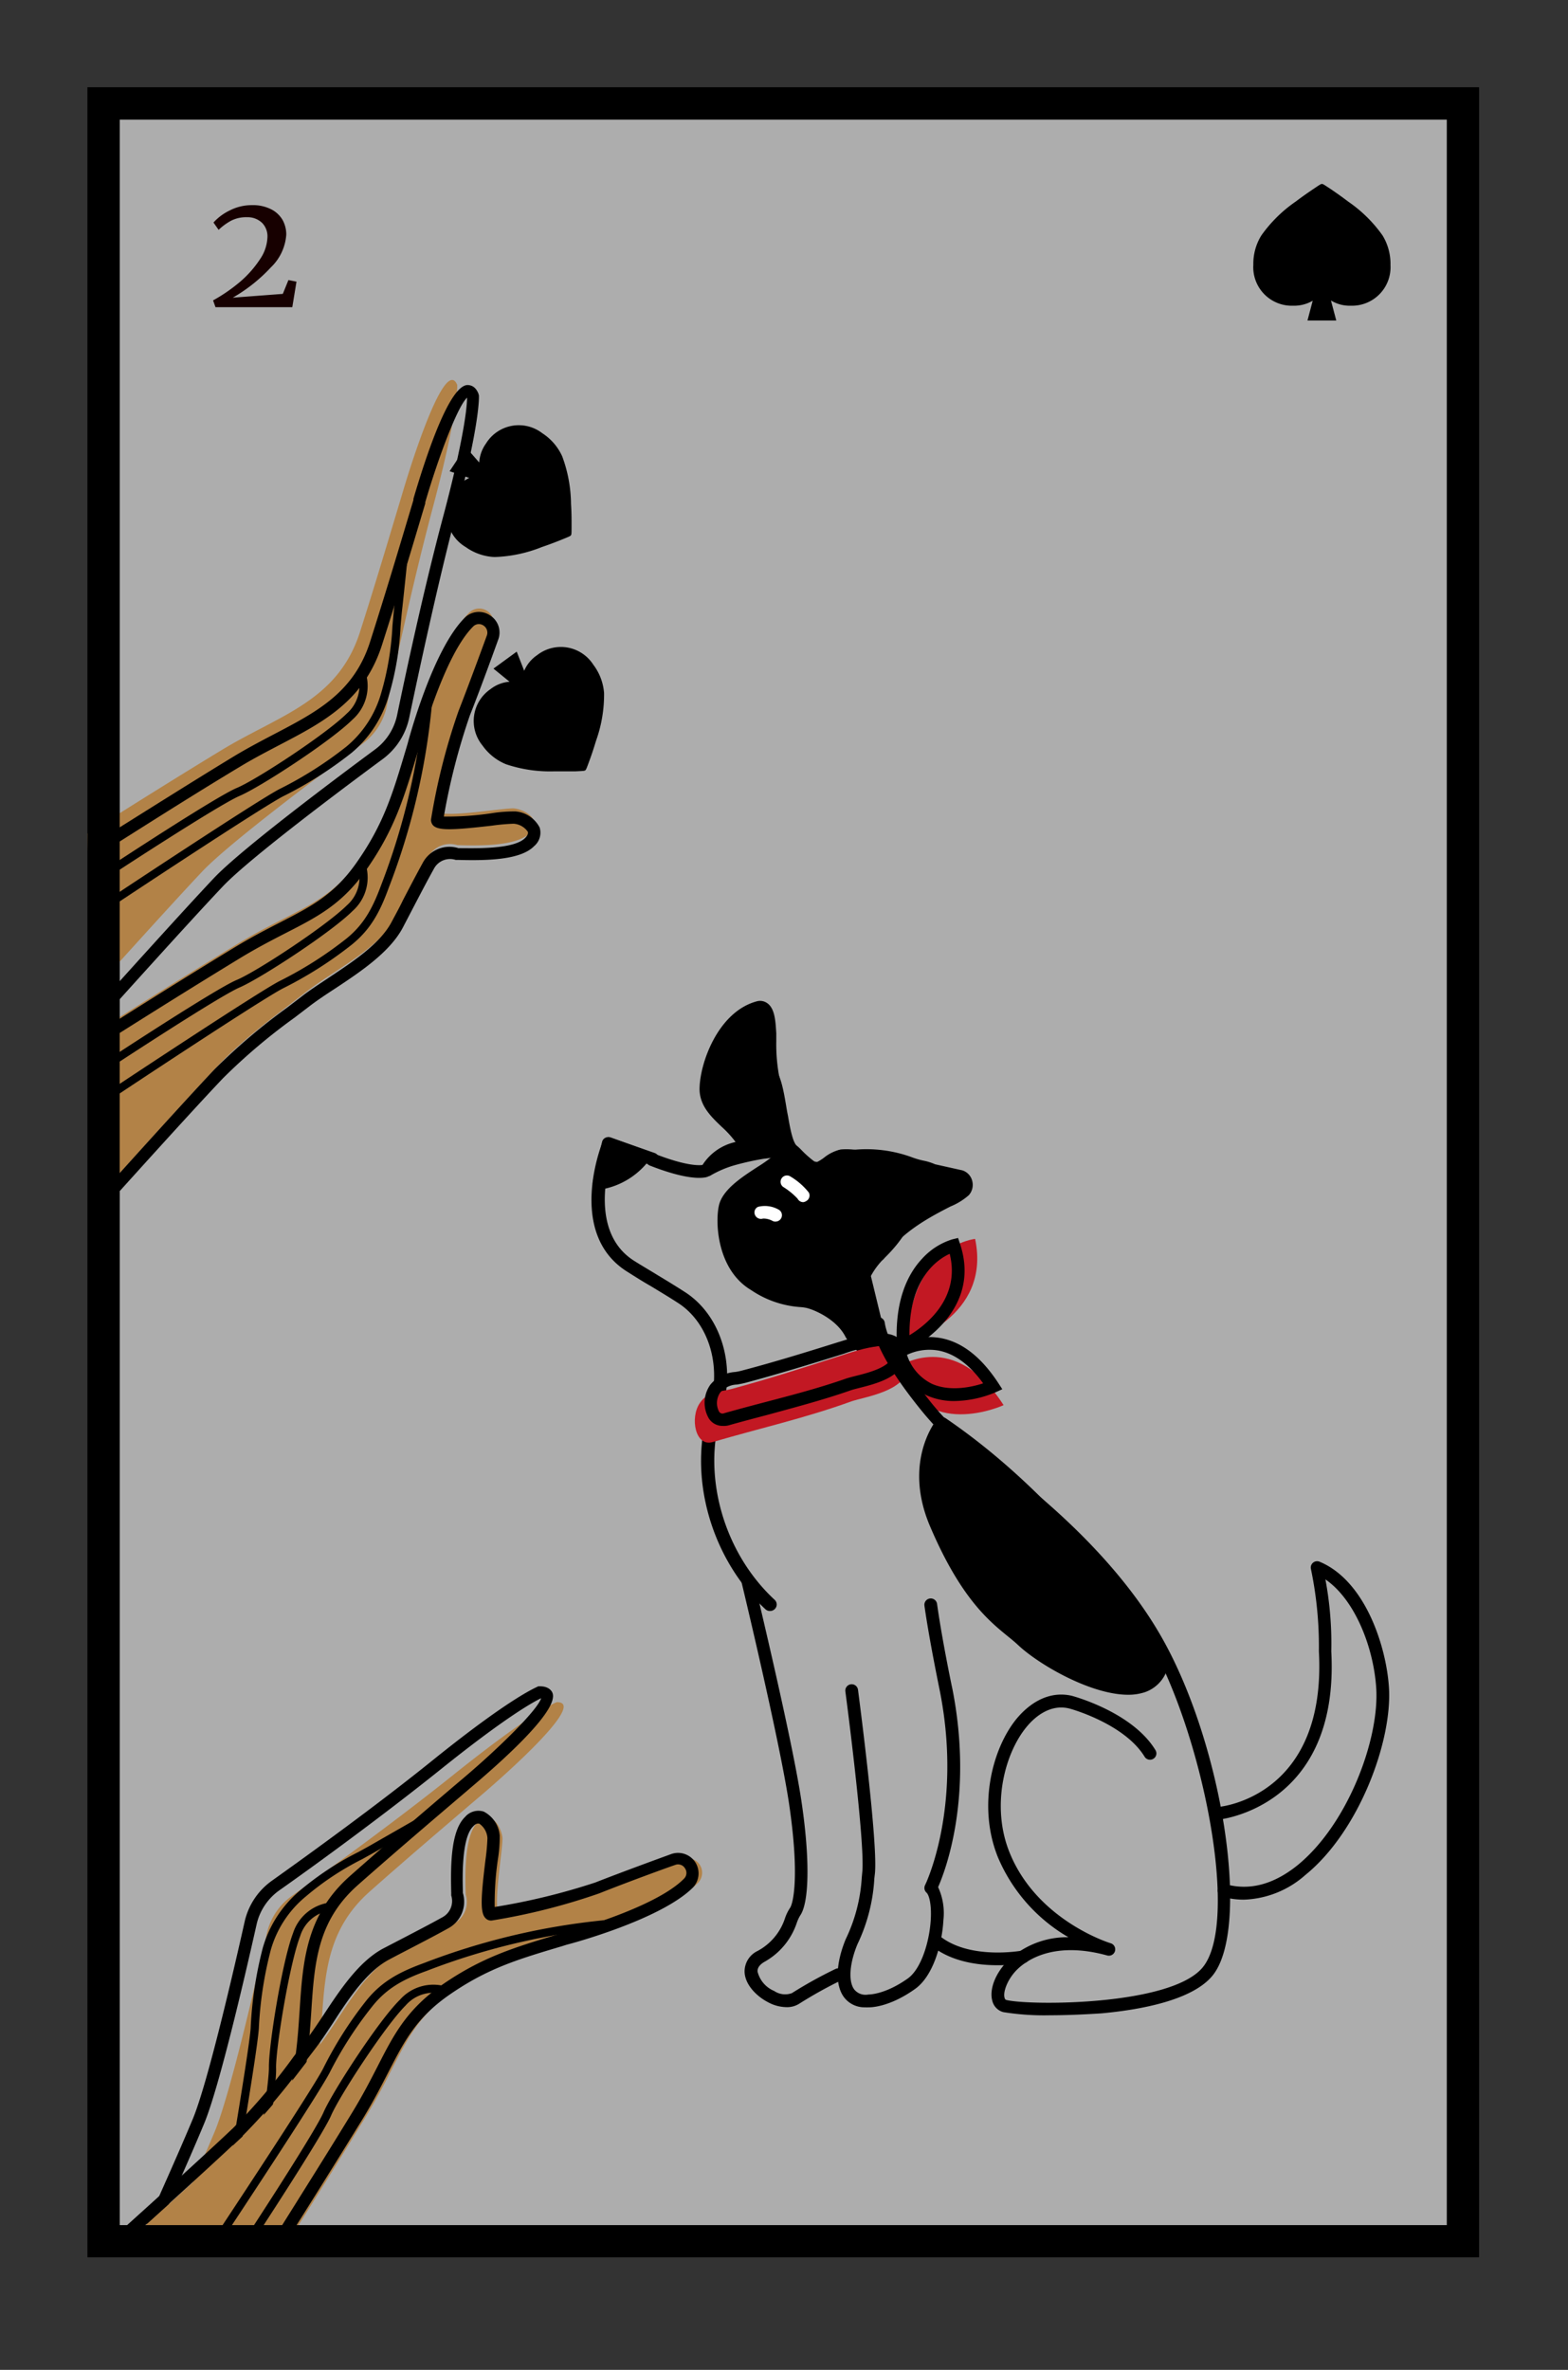 <svg id="圖層_1" data-name="圖層 1" xmlns="http://www.w3.org/2000/svg" viewBox="0 0 194.94 294.58"><rect x="0" y="0" width="194.94" height="294.58" fill="#333333" stroke="none"/><defs><style>.cls-1{opacity:0.6;}.cls-2{fill:#fff;}.cls-3{fill:#170000;}.cls-4{fill:#c21823;}.cls-5{fill:#b28247;}</style></defs><title>新接龍</title><g class="cls-1"><rect class="cls-2" x="12.88" y="12.85" width="169" height="265.73"/><path d="M183.88,280.58h-173V10.85h173Zm-169-4h165V14.85h-165Z"/></g><path class="cls-3" d="M29.88,35a13.32,13.32,0,0,0,2.46-2.8,5.17,5.17,0,0,0,.91-2.73,2.37,2.37,0,0,0-.66-1.76A2.6,2.6,0,0,0,30.7,27a4.07,4.07,0,0,0-2,.45,7.35,7.35,0,0,0-1.52,1.12l-.64-.91a6.52,6.52,0,0,1,2-1.49,6,6,0,0,1,2.79-.67,5,5,0,0,1,2.37.51,3.42,3.42,0,0,1,1.43,1.33,3.72,3.72,0,0,1,.46,1.81,6.21,6.21,0,0,1-1.91,4.08A20.07,20.07,0,0,1,28.94,37l6.22-.47.7-1.72,1,.2-.52,3.17H26.79l-.3-.84A20.68,20.68,0,0,0,29.88,35Z"/><path d="M102.74,152.27a58.19,58.19,0,0,0,1.7,8.62,1,1,0,0,0,1.62.48l1.18-2.54a10,10,0,0,1,2.1-3c1.9-1.83,5.13-5.66,2.64-8.65s-5.32-3.69-7.44-3.52c-1,.08-2.84,2-3.82,1.76-.51-.13-1.93-1.67-2.16-1.85a3.6,3.6,0,0,1-.91-1.84,2.86,2.86,0,0,1-1.14,2.6c-1.43,1.29-5.82,3.28-6.34,5.66-.47,2.15-.1,7.4,3.62,9.62a12.45,12.45,0,0,0,6.5,2.1,8.94,8.94,0,0,1,5.55,4.08,6.52,6.52,0,0,0,3.24,2.67l.81.38-2.5-10.35"/><path d="M109.89,169.66a.81.81,0,0,1-.34-.08l-.81-.38a7.34,7.34,0,0,1-3.61-3c-1.12-2.27-4.08-3.49-5-3.65a5.87,5.87,0,0,0-.67-.08,12.41,12.41,0,0,1-6.09-2.12c-4.16-2.48-4.48-8.23-4-10.47.43-2,2.86-3.56,4.81-4.83A19.45,19.45,0,0,0,96,143.78a2.23,2.23,0,0,0,.9-1.85.77.77,0,0,1,.58-.93.78.78,0,0,1,1,.56c.28,1.09.55,1.36.62,1.42s.25.22.48.44A10.67,10.67,0,0,0,101,144.7a5.64,5.64,0,0,0,1.47-.82,5.13,5.13,0,0,1,2.06-1c2.11-.17,5.22.35,8.11,3.81,2.09,2.51,1.1,6-2.71,9.72a9.09,9.09,0,0,0-1.66,2.2l2.44,10.05a.8.8,0,0,1-.27.8A.79.79,0,0,1,109.89,169.66ZM97.85,144A4.76,4.76,0,0,1,97,145a16.79,16.79,0,0,1-2,1.39c-1.62,1-3.83,2.49-4.13,3.85-.46,2.11,0,6.84,3.26,8.78a11,11,0,0,0,5.41,1.9c.3,0,.58,0,.83.1,1.33.24,4.73,1.72,6.1,4.5a5,5,0,0,0,2.19,2l-1.58-6.54-.37.8a.81.81,0,0,1-.17.24,1.76,1.76,0,0,1-1.64.45,1.86,1.86,0,0,1-1.28-1.26,59.69,59.69,0,0,1-1.73-8.75.77.77,0,0,1,.66-.89.79.79,0,0,1,.9.67,57.31,57.31,0,0,0,1.67,8.49.31.31,0,0,0,.17.21h.07l1.1-2.35c0-.09.07-.17.11-.25a.56.56,0,0,1,.09-.17,10.41,10.41,0,0,1,2.06-2.79c1.84-1.77,4.63-5.12,2.58-7.57-2.44-2.94-5-3.38-6.76-3.24a5.26,5.26,0,0,0-1.33.72c-.92.61-1.88,1.23-2.76,1a6.26,6.26,0,0,1-2.11-1.66l-.34-.33A2.09,2.09,0,0,1,97.85,144Z"/><path d="M95.71,200.25a.82.82,0,0,1-.54-.21c-6.82-6.31-9.72-16.64-7-25.12,1.59-5,0-10.44-3.84-12.94-1.06-.69-2.21-1.38-3.43-2.12-1-.57-1.93-1.16-2.94-1.8-7.52-4.73-3.23-15.73-3-16.2a.78.78,0,0,1,1-.45l5.43,1.91a.78.78,0,0,1,.48,1,.79.79,0,0,1-1,.49l-4.69-1.65c-.77,2.4-2.74,10.16,2.67,13.57,1,.63,2,1.21,2.92,1.78,1.23.74,2.39,1.45,3.47,2.15,4.39,2.88,6.28,9.07,4.49,14.73-2.51,7.92.2,17.58,6.6,23.49a.79.79,0,0,1,0,1.12A.83.83,0,0,1,95.71,200.25Z"/><path d="M105.39,161.89a2,2,0,0,1-.42,0,1.86,1.86,0,0,1-1.28-1.27,60.57,60.57,0,0,1-1.73-8.74.79.79,0,1,1,1.56-.22,58.44,58.44,0,0,0,1.67,8.49.31.31,0,0,0,.17.21h.09l2-3.73a.71.71,0,0,1,.19-.23c.07-.06,6.63-5.74,3.77-9.17-1.73-2.07-3.8-1.66-5.8-1.27a14,14,0,0,1-1.54.25,10,10,0,0,1-3.26-.25c-.5-.12-1.15-.7-2.33-1.86-.18-.18-.31-.32-.38-.37-.88-.68-1.23-2.26-1.56-4.11,0-.26-.09-.49-.13-.68-.07-.36-.14-.79-.22-1.25-.25-1.48-.62-3.7-1.39-4.28-1.67-1.24-4.18-2.59-4.92-2.52v.09c.07.43,1,3.42,1.19,3.79a9,9,0,0,1,1.41,4.21,11.62,11.62,0,0,0,.78,3.08,1,1,0,0,1-.08,1,1,1,0,0,1-.81.44,4.62,4.62,0,0,0-3.71,2.23,1.5,1.5,0,0,1-.92.61c-.81.16-2.77.18-6.95-1.46a.79.79,0,0,1,.58-1.47c4.06,1.59,5.67,1.46,6.06,1.38a6.29,6.29,0,0,1,4.1-2.79,15.65,15.65,0,0,1-.61-2.76,7.63,7.63,0,0,0-1.17-3.59A27.45,27.45,0,0,1,88.28,131a1.51,1.51,0,0,1,.75-1.56c1.77-1,6.19,2.26,6.69,2.63,1.27.95,1.67,3.35,2,5.28.07.44.14.85.21,1.19s.08.45.13.72c.15.83.5,2.77,1,3.15a6.18,6.18,0,0,1,.52.48,13.14,13.14,0,0,0,1.66,1.48,8.34,8.34,0,0,0,2.69.19c.39,0,.86-.13,1.36-.22,2.11-.42,5-1,7.32,1.8,3.64,4.36-2.84,10.39-3.84,11.27l-2,3.75a.8.8,0,0,1-.15.21A1.8,1.8,0,0,1,105.39,161.89Z"/><path class="cls-2" d="M99.86,149.43a.79.79,0,0,1-.7-.43,8.66,8.66,0,0,0-1.77-1.45.78.78,0,0,1-.21-1.09.79.79,0,0,1,1.09-.22,8.35,8.35,0,0,1,2.29,2,.79.79,0,0,1-.34,1.06A.8.8,0,0,1,99.86,149.43Z"/><path d="M80.07,143.72l-4.45-1.56-1.16,4.92A8.76,8.76,0,0,0,80.07,143.72Z"/><path d="M74.46,147.87a.79.79,0,0,1-.77-.92s0-.11,1.16-5a.75.75,0,0,1,.39-.51.8.8,0,0,1,.64-.06L80.33,143a.78.78,0,0,1,.38,1.21,9.49,9.49,0,0,1-6.16,3.67Zm1.72-4.68c-.18.78-.45,1.95-.66,2.83a8.18,8.18,0,0,0,3.2-1.94Z"/><path d="M98,142.24s.79.49-3.14.95a35.05,35.05,0,0,0-3.57.77,14.19,14.19,0,0,0-3.39,1.44,5.46,5.46,0,0,1,4.5-2.77.21.21,0,0,0,.16-.31c-1.15-2.61-4.75-4-4.8-6.92s2.16-9,6.49-10.17c1.41-.38,1.44,2.32,1.47,3.32a27.46,27.46,0,0,0,.45,5.59c.62,2.68.67,5.63,1.83,8.1"/><path d="M87.9,146.19a.77.77,0,0,1-.56-.24.79.79,0,0,1-.09-1,6.53,6.53,0,0,1,4.2-3,12.91,12.91,0,0,0-1.72-1.88c-1.34-1.28-2.72-2.6-2.76-4.65,0-3.21,2.27-9.62,7.07-10.94a1.53,1.53,0,0,1,1.38.24c.93.68,1,2.28,1.09,3.73l0,1a21.93,21.93,0,0,0,.4,4.56c.22.94.37,1.91.52,2.85a19.22,19.22,0,0,0,1.21,5,.88.88,0,0,1,.17.75c-.14.66-.78,1.07-3.88,1.43a33.62,33.62,0,0,0-3.46.76,13,13,0,0,0-3.17,1.34A.79.79,0,0,1,87.9,146.19Zm9.69-3.28h0ZM94.48,126c-3.92,1.1-6,6.79-5.93,9.42,0,1.39,1.06,2.38,2.27,3.53A10.27,10.27,0,0,1,93.29,142a1.07,1.07,0,0,1,.06.66c.53-.12,1-.21,1.42-.26a17.07,17.07,0,0,0,2.28-.38,22.31,22.31,0,0,1-1.16-5c-.14-.91-.29-1.85-.49-2.73a24,24,0,0,1-.45-4.88l0-.87C94.88,126.46,94.6,126.06,94.48,126Z"/><path class="cls-2" d="M96.41,151.85a.85.85,0,0,1-.35-.08,2.37,2.37,0,0,0-1.2-.3.81.81,0,0,1-1-.46.76.76,0,0,1,.39-1,3.46,3.46,0,0,1,2.52.33.79.79,0,0,1-.35,1.5Z"/><path d="M104.54,143.69c2.43,0,5.37-.48,8.52.81,1.17.48,2.18.5,2.91.9l3.52.78a1.15,1.15,0,0,1,.37,1.8c-.88,1-7.76,3.18-10.64,8Z"/><path d="M109.22,156.76h-.07a.76.76,0,0,1-.66-.5L103.81,144a.79.79,0,0,1,.08-.73.8.8,0,0,1,.65-.34c.49,0,1,0,1.53,0a16.45,16.45,0,0,1,7.28.91,9.77,9.77,0,0,0,1.46.43,6.71,6.71,0,0,1,1.44.45l3.41.76.13.05a1.84,1.84,0,0,1,1.09,1.3,1.93,1.93,0,0,1-.43,1.73,8.08,8.08,0,0,1-2.29,1.41c-2.37,1.22-6.34,3.26-8.26,6.47A.79.79,0,0,1,109.22,156.76Zm-3.54-12.3,3.75,9.84c2.28-2.86,5.8-4.66,8-5.8a12.09,12.09,0,0,0,1.82-1,.4.4,0,0,0,.09-.34.34.34,0,0,0-.13-.19l-3.42-.76a.9.9,0,0,1-.21-.08,5.12,5.12,0,0,0-1.14-.36,10.31,10.31,0,0,1-1.69-.5,15.12,15.12,0,0,0-6.63-.79Z"/><path class="cls-4" d="M111.77,169.86s6.85-4.77,13,4.8C124.8,174.66,114.67,179.3,111.77,169.86Z"/><path class="cls-4" d="M121.23,154s-7.9.71-8.5,12.8C112.73,166.82,123.28,163.77,121.23,154Z"/><path d="M111.59,168.46l-.07-1.14c-.36-5.84,1.49-9.13,3.11-10.85a8.4,8.4,0,0,1,3.78-2.42l.7-.17.23.69c3,8.92-6.61,13.38-6.71,13.42Zm6.48-12.61c-1.55.71-5.06,3.09-5,10.12C115.15,164.7,119.44,161.36,118.07,155.85Z"/><path class="cls-4" d="M112.88,170c.53-4.69-6.74-2-8.31-1.5-4.54,1.47-9.06,2.92-13.65,4.16-1.42.38-2.88.21-3.92,1.75-1.24,1.81-.57,5.47,1.6,4.84,5.73-1.68,11.59-3,17.25-5.06C107.61,173.6,112.55,172.94,112.88,170Z"/><path d="M89.85,177.24a2,2,0,0,1-1.72-.92,3.88,3.88,0,0,1,.19-4.21,4.35,4.35,0,0,1,3.06-1.57,6.25,6.25,0,0,0,.84-.17c4.08-1.07,8.11-2.32,12-3.54l.27-.08c2.6-.83,5.77-1.62,7.28-.35a2.41,2.41,0,0,1,.75,2.33h0c-.34,2.44-3.6,3.27-5.76,3.81-.39.1-.75.19-1,.28-3.34,1.17-6.81,2.08-10.16,3-1.7.45-3.39.89-5.08,1.37A2.5,2.5,0,0,1,89.85,177.24Zm19.66-9.94a15.89,15.89,0,0,0-4.54.95l-.28.09c-3.91,1.22-8,2.48-12.07,3.56-.32.08-.65.14-1,.2a2.84,2.84,0,0,0-2.08,1,2.28,2.28,0,0,0-.15,2.35.5.5,0,0,0,.65.21c1.7-.48,3.4-.93,5.11-1.38,3.32-.87,6.76-1.77,10.06-2.93.31-.1.69-.2,1.13-.31,1.64-.41,4.38-1.11,4.57-2.5h0c.1-.66-.12-.85-.2-.91A1.91,1.91,0,0,0,109.51,167.3Z"/><path d="M118.67,174.15a8.28,8.28,0,0,1-3.43-.69,7.82,7.82,0,0,1-4.19-5.18l-.17-.55.47-.33a7.9,7.9,0,0,1,5.68-1.06c2.65.52,5,2.4,7.08,5.57l.5.77-.83.38A13.66,13.66,0,0,1,118.67,174.15Zm-5.91-5.74a6.07,6.07,0,0,0,3.12,3.61c2.26,1,5,.38,6.35-.07-1.66-2.29-3.5-3.66-5.48-4.06A6.49,6.49,0,0,0,112.76,168.41Z"/><path d="M97.74,249.49a4.92,4.92,0,0,1-2.25-.61c-1.42-.73-2.87-2.18-2.92-3.77a2.82,2.82,0,0,1,1.57-2.58,7.1,7.1,0,0,0,3.44-4.05,5.48,5.48,0,0,1,.63-1.31c.42-.58,1.22-4.09-.14-13.16-1.22-8-5.87-27.32-5.92-27.51a.79.79,0,0,1,1.53-.37c0,.19,4.72,19.53,5.94,27.64,1.09,7.22,1,12.71-.14,14.33a5,5,0,0,0-.43.94A8.69,8.69,0,0,1,95,243.88c-.84.51-.82,1-.82,1.18a3.52,3.52,0,0,0,2.07,2.42,2.43,2.43,0,0,0,2.2.27,54,54,0,0,1,5.41-3,.78.78,0,0,1,1.05.36.8.8,0,0,1-.36,1.06,53.5,53.5,0,0,0-5.23,2.92A2.8,2.8,0,0,1,97.74,249.49Z"/><path d="M107.56,249.51a3.17,3.17,0,0,1-2.65-1.28c-1.1-1.51-1-4.19.23-7.18a20.37,20.37,0,0,0,2-7.7l.06-.63c.39-3.58-2.07-22.28-2.1-22.47a.79.79,0,0,1,1.57-.21c.1.78,2.51,19.09,2.1,22.85l-.07.62a21.68,21.68,0,0,1-2.09,8.14c-1,2.4-1.16,4.62-.41,5.64a1.81,1.81,0,0,0,1.76.63c.11,0,2.1,0,4.91-2,1.67-1.2,2.7-4.61,2.85-7.37.1-1.84-.21-3-.53-3.29a.78.78,0,0,1-.18-.94c.05-.09,4.67-9.62,1.86-24,0-.05-1.3-6.21-1.94-10.73a.79.79,0,0,1,1.57-.22c.62,4.47,1.9,10.57,1.92,10.63,2.6,13.32-.85,22.44-1.79,24.57a7.73,7.73,0,0,1,.66,4.08c-.17,3.13-1.32,7-3.5,8.56-3.29,2.36-5.68,2.31-5.79,2.3A3,3,0,0,1,107.56,249.51Z"/><path d="M130.57,250.5a31.93,31.93,0,0,1-5.83-.39,1.91,1.91,0,0,1-1.37-1.4c-.4-1.43.38-3.44,1.94-5a10.69,10.69,0,0,1,7.52-2.91,20.92,20.92,0,0,1-8.76-9.93c-2.6-6.42-.66-13.77,2.48-17.42,2-2.28,4.36-3.22,6.74-2.65.32.09,7.51,2.06,10.36,6.74a.78.78,0,0,1-.26,1.08.79.79,0,0,1-1.09-.26c-2.53-4.14-9.33-6-9.4-6-2.38-.57-4.25,1.1-5.15,2.15-2.84,3.3-4.59,10-2.22,15.8,3.43,8.44,12.47,11.22,12.56,11.24a.79.79,0,0,1-.43,1.52c-6.69-1.85-10.09.63-11.24,1.78s-1.74,2.74-1.53,3.47c.06.24.18.27.23.28,2.78.7,20.31.76,24.36-4,4.79-5.63-.07-29.65-6.85-41.07-5.81-9.77-15.59-17.63-20.9-21.45a37,37,0,0,1-7.11-6.67c-3.71-4.56-5.78-8.17-6.18-10.73a.79.79,0,1,1,1.56-.24c.35,2.24,2.37,5.69,5.84,10a35.1,35.1,0,0,0,6.81,6.39c5.41,3.89,15.38,11.9,21.33,21.93,8,13.41,11.66,37.06,6.7,42.89-2.55,3-8.87,4.16-13.72,4.61C134.69,250.41,132.49,250.5,130.57,250.5Z"/><path d="M154.63,236.13a10,10,0,0,1-2.65-.36.79.79,0,0,1-.55-1,.79.79,0,0,1,1-.55c2.95.81,5.93,0,8.86-2.35,6.27-5.09,10.2-15.66,9.81-22-.31-5-2.6-11-6.32-13.55a43.19,43.19,0,0,1,.73,8.94c1.05,19.4-13.89,20.91-14,20.92a.79.79,0,0,1-.14-1.57c.56,0,13.57-1.43,12.6-19.35a47.14,47.14,0,0,0-1-10.28.79.79,0,0,1,1.08-.86c5.76,2.4,8.32,10.68,8.63,15.65.42,6.69-3.74,17.9-10.39,23.29A12.11,12.11,0,0,1,154.63,236.13Z"/><path d="M124,244.28c-2.4,0-5.63-.42-8.06-2.31a.78.78,0,0,1,1-1.24c3.74,2.89,10,1.75,10.1,1.74a.78.78,0,0,1,.92.62.79.79,0,0,1-.62.93A20.34,20.34,0,0,1,124,244.28Z"/><path d="M117.11,177s-3.91,4.79-.71,12.34c4.49,10.56,8.43,12.31,10.73,14.48,3.6,3.42,16.19,10,17.33,2.56C144.46,206.39,134.13,188.6,117.11,177Z"/><path d="M140.26,210.66c-4.66,0-11.16-3.78-13.72-6.21-.38-.35-.8-.7-1.3-1.1-2.32-1.9-5.84-4.76-9.63-13.67-3.36-7.93.67-13,.84-13.21a.85.85,0,0,1,1.14-.17c17,11.57,27.51,29.48,27.61,29.66a.85.85,0,0,1,.11.56,4.44,4.44,0,0,1-3,3.83A6.56,6.56,0,0,1,140.26,210.66ZM117.34,178.2c-.86,1.48-2.47,5.34-.15,10.81,3.62,8.52,6.81,11.12,9.13,13,.5.41,1,.79,1.4,1.19,2.81,2.67,10.5,6.74,14.06,5.52a2.66,2.66,0,0,0,1.78-2.17C142.22,204.33,132.46,188.78,117.34,178.2Z"/><path class="cls-5" d="M11.19,123.63s9.69-10.79,14-15.35c3.35-3.52,14.85-12.12,19.91-15.86a7.77,7.77,0,0,0,3-4.71c1-5,3.29-15.52,5.69-24.54,3.29-12.33,3.05-15.33,3.05-15.33-1.67-4-6.67,13-6.67,13-1.77,5.91-3.53,11.82-5.41,17.7C42,87.18,34.73,88.87,27.51,93.26c-5.58,3.39-11.12,6.86-16.63,10.35Z"/><path d="M14.26,108.51l-.55-.84c.53-.35,13.05-8.58,15.69-9.71,2.44-1,11.17-6.73,13.73-9.28A4.61,4.61,0,0,0,44.52,84l.94-.37a5.57,5.57,0,0,1-1.62,5.8c-2.68,2.68-11.49,8.41-14.05,9.5S14.39,108.42,14.26,108.51Z"/><path d="M14.76,112.13l-.55-.83c.72-.48,17.86-11.84,20.54-13.22a47.36,47.36,0,0,0,8.33-5.29,13.38,13.38,0,0,0,4.31-6.64,35.91,35.91,0,0,0,1.4-8.35c.08-.86.15-1.71.24-2.54q.36-3.24.69-6.48l1,.11q-.33,3.24-.68,6.48c-.1.82-.17,1.67-.24,2.52a36.35,36.35,0,0,1-1.46,8.58,14.51,14.51,0,0,1-4.62,7.1,48.34,48.34,0,0,1-8.5,5.4C32.58,100.32,14.94,112,14.76,112.13Z"/><path d="M13.75,125.46l-1.11-1c.09-.11,9.74-10.85,14-15.36,3.41-3.58,15.13-12.35,20-15.95a7.13,7.13,0,0,0,2.73-4.26c1.11-5.35,3.32-15.65,5.7-24.58,2.74-10.26,3-14,3-14.88-1.17,1.06-3.55,7.35-5.2,13l0,.15c-1.72,5.77-3.5,11.73-5.37,17.56-2.23,7-7.35,9.64-12.77,12.47-1.58.83-3.22,1.68-4.84,2.66-5,3-10.24,6.31-16.62,10.35l-.8-1.27c6.39-4,11.68-7.34,16.65-10.36,1.66-1,3.32-1.87,4.92-2.71,5.36-2.8,10-5.21,12-11.6,1.86-5.82,3.64-11.77,5.36-17.53l0-.15c1.88-6.39,4.57-14,6.69-14.14.35,0,1,.09,1.39,1.07l.06.22c0,.13.22,3.27-3.07,15.59C54.19,73.59,52,83.86,50.88,89.19a8.59,8.59,0,0,1-3.31,5.17c-4.85,3.58-16.49,12.28-19.82,15.77C23.48,114.63,13.85,125.36,13.75,125.46Z"/><path class="cls-5" d="M20.43,279.24s3.83-8.47,6.26-14.27c1.87-4.48,5.1-18.48,6.48-24.62a7.82,7.82,0,0,1,3.09-4.66c4.16-3,12.87-9.27,20.15-15.11,10-8,12.81-9,12.81-9C73.55,211.52,60,223,60,223c-4.69,4-9.39,8-14,12.09-6.79,6-5.39,13.39-6.5,21.76-.85,6.48-1.79,12.94-2.76,19.4Z"/><path d="M31.89,275.25l-1-.17c0-.15,2.57-15.31,2.54-18.09s1.65-13.15,3-16.69a5.55,5.55,0,0,1,4.65-3.82l0,1a4.56,4.56,0,0,0-3.76,3.18c-1.31,3.38-3,13.66-3,16.32C34.47,259.84,32,274.62,31.89,275.25Z"/><path d="M28.37,276.26l-1-.17c0-.21,3.62-21.07,3.79-24a48.46,48.46,0,0,1,1.52-10,14.55,14.55,0,0,1,4.62-7.1,37,37,0,0,1,7.27-4.79c.75-.41,1.49-.82,2.21-1.24l5.66-3.24.49.87q-2.84,1.6-5.65,3.24c-.72.42-1.47.83-2.22,1.25A35.08,35.08,0,0,0,38,235.75a13.31,13.31,0,0,0-4.33,6.61,47.41,47.41,0,0,0-1.49,9.76C32,255.13,28.51,275.4,28.37,276.26Z"/><path d="M18.8,278.89l-1.36-.62c0-.09,4.14-9.15,6.53-14.88,1.85-4.45,5.12-18.61,6.44-24.5a8.55,8.55,0,0,1,3.39-5.11c4.43-3.16,13-9.33,20.12-15.08,9.94-8,12.9-9,13-9.09l.23,0c1,0,1.42.51,1.54.83.75,2-5.16,7.54-10.24,11.83l-.3.26c-4.52,3.85-9.19,7.83-13.7,11.82-5,4.45-5.36,9.66-5.75,15.7-.12,1.8-.25,3.67-.5,5.6-.75,5.73-1.63,11.9-2.76,19.41L34,274.8c1.13-7.51,2-13.67,2.76-19.39.25-1.88.37-3.72.49-5.5.4-6.1.78-11.86,6.26-16.72,4.52-4,9.19-8,13.71-11.84l.31-.26c4.47-3.78,9.26-8.48,9.75-10-.77.36-4.1,2.11-12.4,8.77-7.19,5.77-15.73,12-20.18,15.13a7.11,7.11,0,0,0-2.8,4.22c-1.33,5.92-4.62,20.19-6.52,24.75C23,269.71,18.84,278.8,18.8,278.89Z"/><path class="cls-5" d="M13.19,147.71s9.69-10.78,14-15.34c3.2-3.36,7.11-6.15,10.77-9s9.28-5.49,11.41-9.51c1.3-2.45,2.54-4.93,3.89-7.36a3.06,3.06,0,0,1,3.6-1.45c2.09.06,7.3.24,9-1.49,1.53-1.57-.37-2.85-1.89-3.07-1-.15-9.72,1.41-9.6.23a78.88,78.88,0,0,1,3.33-13.17c1.5-3.83,3.51-9.38,3.51-9.38a1.79,1.79,0,0,0-2.9-2C54.41,80.1,51.4,91.59,51.4,91.59c-1.77,5.91-2.88,9.87-6.41,14.93-4.16,6-8.26,6.44-15.48,10.82q-8.37,5.1-16.63,10.36Z"/><path d="M14.26,132.36l-.55-.84c.53-.35,13.05-8.57,15.69-9.7,2.44-1,11.17-6.74,13.73-9.29a4.61,4.61,0,0,0,1.39-4.73l.94-.36a5.55,5.55,0,0,1-1.62,5.79c-2.68,2.68-11.49,8.41-14.05,9.51S14.39,132.28,14.26,132.36Z"/><path d="M14.76,136l-.55-.83c.72-.48,17.86-11.84,20.54-13.22a47.36,47.36,0,0,0,8.33-5.29c2.2-1.78,3.28-3.86,4.31-6.65a84.9,84.9,0,0,0,5.3-22.37l.09-.91,1,.11-.1.91a85.16,85.16,0,0,1-5.35,22.6c-1.09,3-2.24,5.17-4.62,7.09a49.1,49.1,0,0,1-8.5,5.4C32.58,124.17,14.94,135.87,14.76,136Z"/><path d="M13.75,149.31l-1.11-1c.09-.11,9.74-10.85,14-15.36a74.92,74.92,0,0,1,9-7.66l1.82-1.39c1-.78,2.17-1.54,3.4-2.36,3-2,6.36-4.19,7.81-6.91.49-.92,1-1.84,1.44-2.76.79-1.52,1.61-3.09,2.45-4.62A3.76,3.76,0,0,1,57,105.43h0c1.88,0,6.87.19,8.29-1.27.29-.3.4-.56.33-.77a2.33,2.33,0,0,0-1.78-1,26,26,0,0,0-2.68.24c-4.78.55-6.6.63-7.28,0a1,1,0,0,1-.29-.79A79.12,79.12,0,0,1,57,88.4c1.48-3.78,3.49-9.31,3.51-9.36a1.05,1.05,0,0,0-.41-1.29,1,1,0,0,0-1.27.12c-3.71,3.67-6.69,14.89-6.72,15l-.19.66c-1.66,5.53-2.85,9.54-6.33,14.51-3,4.33-6.12,5.92-10.05,7.93-1.65.85-3.52,1.81-5.65,3.1-4.92,3-10.21,6.29-16.62,10.35l-.8-1.26c6.42-4.07,11.71-7.37,16.65-10.37,2.17-1.32,4.06-2.29,5.74-3.15,3.88-2,6.69-3.43,9.5-7.46,3.34-4.77,4.45-8.48,6.12-14.08l.19-.64c.12-.45,3.1-11.7,7.11-15.67a2.46,2.46,0,0,1,3.14-.3,2.51,2.51,0,0,1,1,3.07s-2,5.58-3.51,9.38a80.39,80.39,0,0,0-3.23,12.56,37.61,37.61,0,0,0,5.85-.4,17.91,17.91,0,0,1,3.06-.24,3.73,3.73,0,0,1,3,2,2.18,2.18,0,0,1-.68,2.31c-1.65,1.7-5.68,1.82-9.4,1.72l-.35,0A2.27,2.27,0,0,0,53.94,108c-.84,1.51-1.65,3.07-2.44,4.58l-1.45,2.78c-1.62,3-5.17,5.39-8.3,7.46-1.21.79-2.35,1.54-3.32,2.29l-1.82,1.39A73.39,73.39,0,0,0,27.75,134C23.48,138.48,13.85,149.21,13.75,149.31Z"/><path class="cls-5" d="M15.24,279.16s10.79-9.68,15.34-14c3.36-3.19,6.15-7.1,9-10.76s5.5-9.28,9.51-11.41c2.45-1.31,4.93-2.54,7.36-3.89a3.07,3.07,0,0,0,1.45-3.61c-.06-2.08-.24-7.29,1.49-9,1.57-1.54,2.85.37,3.07,1.88.15,1-1.41,9.73-.23,9.61a80.1,80.1,0,0,0,13.17-3.34c3.83-1.5,9.38-3.51,9.38-3.51a1.8,1.8,0,0,1,2,2.91C82.85,238,71.36,241,71.36,241c-5.9,1.77-9.87,2.87-14.93,6.41-6,4.16-6.44,8.25-10.82,15.47q-5.1,8.37-10.36,16.64Z"/><path d="M31.43,278.65l-.84-.55c.09-.13,8.53-13,9.63-15.53s6.82-11.37,9.5-14a5.55,5.55,0,0,1,5.8-1.62l-.37.93.18-.46-.17.46a4.59,4.59,0,0,0-4.73,1.4c-2.56,2.56-8.25,11.29-9.29,13.73C40,265.59,31.78,278.12,31.43,278.65Z"/><path d="M27.8,278.15,27,277.6c.12-.18,11.81-17.82,13.16-20.45a48.34,48.34,0,0,1,5.4-8.5c1.92-2.38,4.14-3.54,7.09-4.62a85.75,85.75,0,0,1,22.6-5.36l.91-.09.11,1-.92.1A84.69,84.69,0,0,0,53,245c-2.79,1-4.87,2.11-6.65,4.31A48.11,48.11,0,0,0,41,257.6C39.64,260.28,28.28,277.42,27.8,278.15Z"/><path d="M34.79,279.88l-1.27-.8c4-6.4,7.34-11.69,10.35-16.63,1.29-2.12,2.25-4,3.1-5.65,2-3.92,3.6-7,7.94-10.05,5-3.47,9-4.67,14.51-6.32l.63-.19c.14,0,11.36-3,15-6.73a1,1,0,0,0,.12-1.26,1,1,0,0,0-1.27-.42c-.07,0-5.6,2-9.38,3.51a78.17,78.17,0,0,1-13.37,3.38.93.93,0,0,1-.79-.29c-.67-.67-.59-2.49,0-7.28a25.92,25.92,0,0,0,.24-2.67,2.37,2.37,0,0,0-1-1.79c-.22-.06-.48,0-.78.34-1.46,1.42-1.32,6.4-1.27,8.28v0a3.76,3.76,0,0,1-1.82,4.38c-1.53.85-3.11,1.67-4.63,2.46-.92.48-1.84.95-2.75,1.44-2.72,1.44-5,4.82-6.91,7.8-.81,1.23-1.58,2.4-2.36,3.41l-1.39,1.82a75.71,75.71,0,0,1-7.66,9c-4.51,4.29-15.25,13.93-15.36,14l-1-1.12c.11-.09,10.83-9.72,15.33-14a74.13,74.13,0,0,0,7.5-8.85l1.39-1.83c.75-1,1.5-2.1,2.3-3.31,2.06-3.13,4.4-6.68,7.45-8.31l2.77-1.44c1.51-.79,3.08-1.6,4.59-2.44a2.29,2.29,0,0,0,1.1-2.71l0-.36c-.1-3.72,0-7.74,1.72-9.4a2.18,2.18,0,0,1,2.31-.67,3.69,3.69,0,0,1,2,3,17.87,17.87,0,0,1-.24,3,37.68,37.68,0,0,0-.39,5.86A81.15,81.15,0,0,0,74,234c3.8-1.49,9.35-3.5,9.4-3.52a2.55,2.55,0,0,1,2.75,4.14c-4,4-15.22,7-15.7,7.11l-.6.19c-5.61,1.67-9.31,2.78-14.09,6.11-4,2.82-5.47,5.63-7.46,9.51-.86,1.67-1.83,3.57-3.15,5.74C42.14,268.18,38.85,273.47,34.79,279.88Z"/><path d="M62.92,95a17.19,17.19,0,0,0,5.94.88c1,0,2,0,2.61,0,1.17-.05,1.2-.06,1.29-.13s.12-.09.52-1.2c.21-.56.52-1.46.82-2.47a17,17,0,0,0,1-5.93,6.66,6.66,0,0,0-1.34-3.53,4.79,4.79,0,0,0-7-1.17,4.44,4.44,0,0,0-1.59,1.93L64.24,81l-2.89,2.11,2,1.63a4.42,4.42,0,0,0-2.37.92,4.8,4.8,0,0,0-1,7A6.67,6.67,0,0,0,62.92,95Z"/><path d="M61.48,69.24A17.17,17.17,0,0,0,67.36,68c1-.34,1.88-.68,2.44-.91,1.09-.44,1.11-.46,1.18-.56s.08-.13.08-1.3c0-.61,0-1.55-.07-2.61a17.37,17.37,0,0,0-1.1-5.91,6.72,6.72,0,0,0-2.47-2.86,4.79,4.79,0,0,0-7,1.28,4.49,4.49,0,0,0-.84,2.36l-1.68-1.92-2,3,2.44.84a4.52,4.52,0,0,0-1.92,1.68A4.8,4.8,0,0,0,57.9,68,6.68,6.68,0,0,0,61.48,69.24Z"/><path d="M171.88,29.26a17.05,17.05,0,0,0-4.28-4.21c-.84-.64-1.62-1.18-2.12-1.52-1-.66-1-.66-1.13-.66s-.14,0-1.12.66c-.5.34-1.28.87-2.12,1.51a17.14,17.14,0,0,0-4.29,4.22,6.65,6.65,0,0,0-1,3.64A4.79,4.79,0,0,0,160.78,38a4.56,4.56,0,0,0,2.42-.62l-.65,2.46h3.58l-.66-2.49a4.45,4.45,0,0,0,2.46.65,4.79,4.79,0,0,0,4.94-5.06A6.76,6.76,0,0,0,171.88,29.26Z"/><path d="M183.88,280.58h-173V10.85h173Zm-169-4h165V14.85h-165Z"/></svg>
